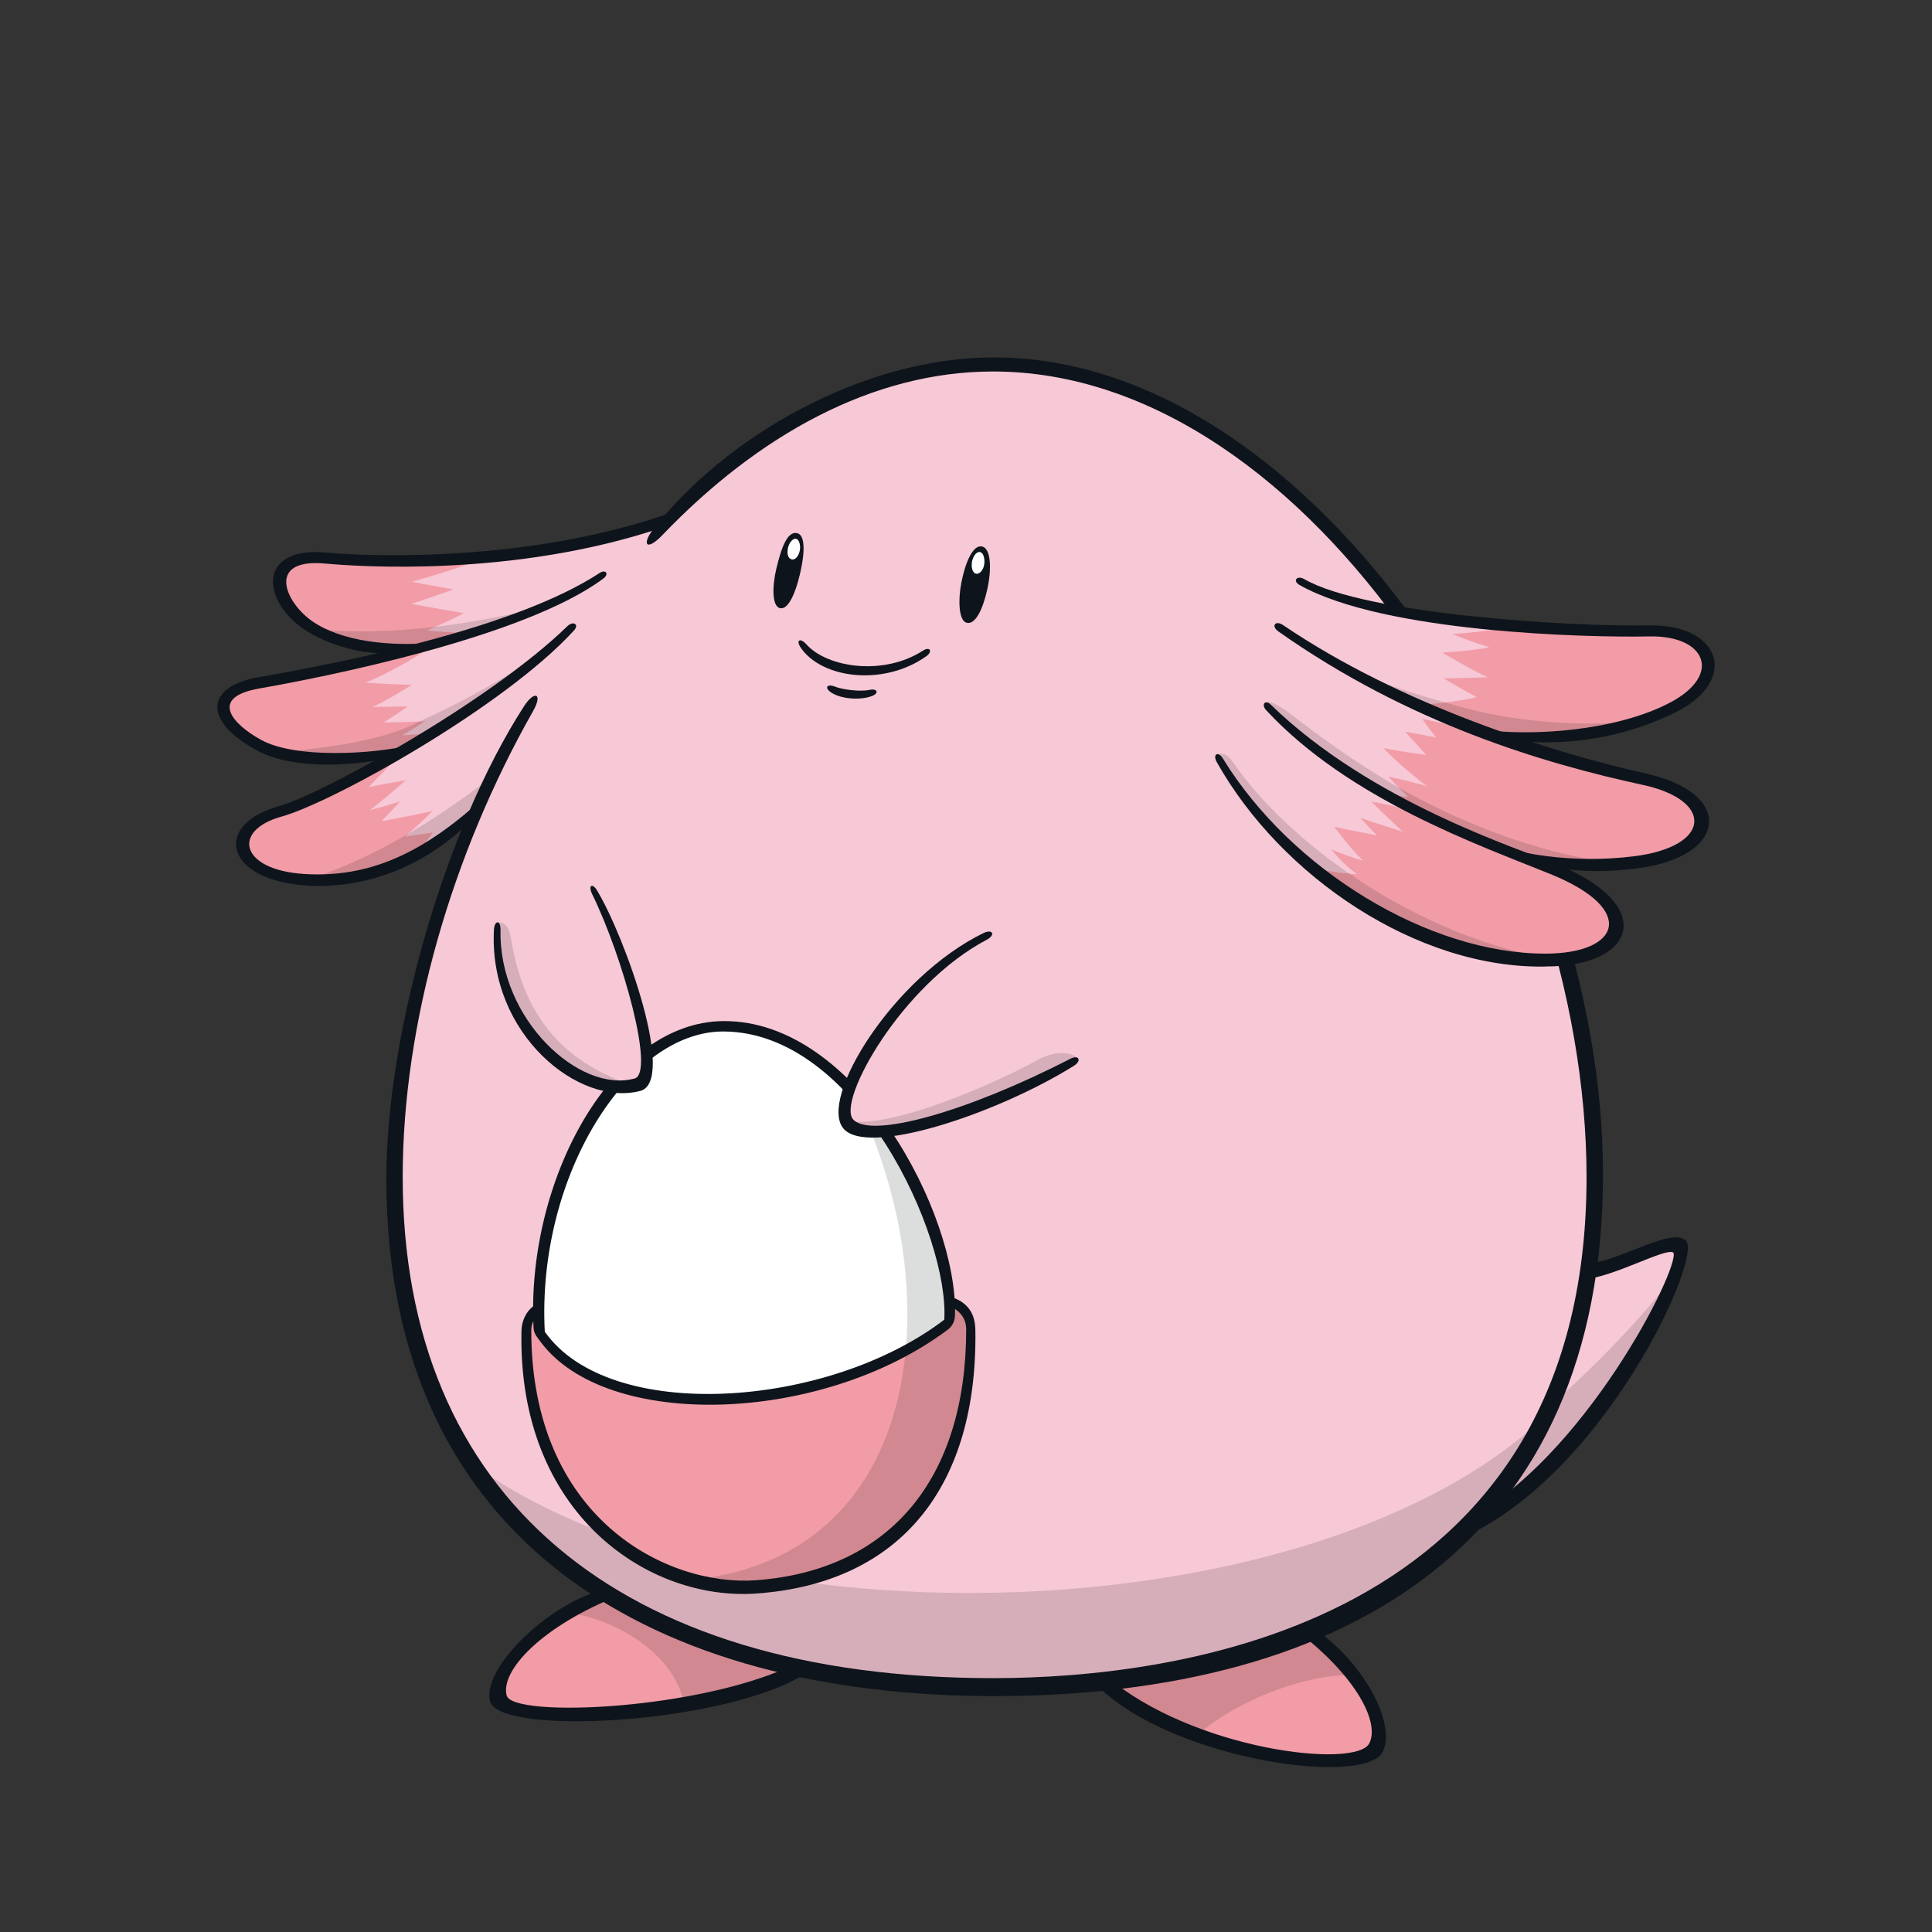 <svg width="800" height="800" viewBox="0 0 800 800" fill="none" xmlns="http://www.w3.org/2000/svg">
<rect x="0" y="0" width="800" height="800" fill="#333333" stroke="none"/>
<g clip-path="url(#clip0_42_68697)">
<path d="M339.216 685.095C307.483 707.93 211.645 715.747 208.209 702.467C205.063 690.268 225.041 670.367 259.979 657.473C280.324 667.587 311.478 680.269 339.216 685.114V685.095Z" fill="#F19CA7"/>
<path d="M535.118 671.814C561.505 691.175 573.82 712.389 568.415 722.696C561.312 736.247 483.291 723.835 450.824 689.554C469.702 687.276 507.4 681.234 535.118 671.814Z" fill="#F19CA7"/>
<path d="M259.979 657.473C251.351 660.658 243.649 664.267 236.97 668.089C258.203 671.583 279.378 686.639 282.988 704.475C305.282 700.479 327.017 693.916 339.235 685.114C311.498 680.288 280.324 667.587 259.998 657.473H259.979Z" fill="#D18891"/>
<path d="M535.118 671.814C507.419 681.234 469.702 687.257 450.824 689.554C462.251 701.618 479.334 710.979 496.976 717.446C510.913 705.517 537.106 693.877 558.61 693.607C552.877 686.523 544.982 679.053 535.138 671.814H535.118Z" fill="#D18891"/>
<path d="M134.859 231.716C109.129 229.323 114.785 249.301 128.586 258.74C138.488 265.535 155.108 269.414 176.997 268.044C148.294 275.861 120.228 281.17 107.179 283.447C87.413 286.902 90.058 298.445 107.507 307.904C120.498 314.949 148.043 314.563 167.384 310.876C145.534 323.886 125.304 334.001 116.194 336.53C93.822 342.745 96.737 361.816 126.173 363.553C152.56 365.097 176.688 355.504 205.642 327.515C228.902 280.32 256.35 244.495 280.845 214.363C224.636 235.345 160.879 234.168 134.879 231.736L134.859 231.716Z" fill="#F7C8D6"/>
<path d="M228.767 250.227C195.682 258.971 159.374 263.545 131.443 260.515C141.557 266.19 156.034 269.085 176.63 268.139C186.88 265.746 213.595 257.137 228.747 250.227H228.767Z" fill="#D6AEBA"/>
<path d="M205.642 327.514C207.765 323.19 209.927 318.982 212.128 314.852C191.339 331.896 162.018 352.762 129.146 363.668C154.394 364.343 177.788 354.441 205.642 327.514Z" fill="#D6AEBA"/>
<path d="M129.802 313.133C142.117 314.04 156.15 313.017 167.403 310.875C188.559 298.289 211.24 283.021 226.913 269.297C190.76 292.518 157.154 308.307 129.802 313.133Z" fill="#D6AEBA"/>
<path d="M166.477 304.467C168.041 303.617 173.349 300.375 175.897 298.676C172.036 298.888 163.833 299.159 158.891 299.159C160.59 297.962 165.049 295.298 168.774 292.518C166.477 292.518 158.64 292.75 154.297 292.75C159.605 290.221 166.477 286.245 170.473 283.581C166.245 283.466 157.192 283.215 151.402 282.616C159.547 279.489 172.268 272.154 179.564 267.329C185.278 265.746 190.991 264.066 196.608 262.291C189.737 262.059 180.317 261.518 176.746 261.036C179.41 260.071 187.961 256.094 192.072 253.913C189.409 253.431 176.746 251.269 170.357 250.053C173.986 248.856 183.984 245.478 187.729 244.03C184.602 243.548 175.182 241.868 170.588 240.903C172.885 240.073 187.227 236.367 199.176 231.619C171.843 233.916 148.333 232.989 134.879 231.735C109.148 229.341 114.804 249.319 128.605 258.758C138.508 265.553 155.127 269.433 177.016 268.062C148.313 275.88 120.247 281.188 107.199 283.466C87.433 286.921 90.077 298.464 107.527 307.922C120.517 314.967 148.062 314.581 167.404 310.895C171.322 308.559 175.279 306.146 179.255 303.656C174.912 304.042 169.372 304.332 166.477 304.505V304.467Z" fill="#F19CA7"/>
<path d="M167.79 346.451C169.121 345.119 177.325 338.016 179.004 335.834C176.225 336.549 164.643 338.846 158.003 340.062C159.933 338.016 164.161 333.557 165.724 331.858C163.195 332.707 157.636 334.271 152.946 335.603C154.76 334.522 165.492 325.353 168.021 323.056C166.458 323.423 158.003 324.735 152.579 325.951C154.876 323.654 162.095 316.107 166.612 311.32C166.612 311.32 166.651 311.32 166.651 311.301C145.07 324.098 125.189 334.02 116.174 336.529C93.803 342.745 96.717 361.816 126.154 363.553C142.059 364.479 157.154 361.372 172.963 352.608C175.8 349.52 178.252 346.316 179.236 344.559C177.672 345.273 174.044 345.235 167.77 346.451H167.79Z" fill="#F19CA7"/>
<path d="M176.649 268.14C177.615 267.87 190.181 264.415 196.589 262.292C189.717 262.06 180.298 261.52 176.727 261.037C177.499 260.748 178.773 260.226 180.298 259.551C162.829 261.616 145.997 262.099 131.443 260.516C146.267 268.855 165.686 268.526 176.63 268.14H176.649Z" fill="#D18891"/>
<path d="M167.403 310.875C170.299 309.138 178.946 303.83 179.255 303.637C174.912 304.023 169.372 304.312 166.477 304.486C168.04 303.637 173.349 300.394 175.897 298.695C175.24 298.734 174.43 298.773 173.561 298.811C157.328 307.497 130.574 310.103 117.062 311.3C134.821 315.296 156.169 313.018 167.423 310.875H167.403Z" fill="#D18891"/>
<path d="M169.199 345.157C156.768 352.434 143.295 358.978 129.146 363.668C143.97 364.074 158.158 360.811 173.001 352.608C175.839 349.519 178.29 346.315 179.275 344.559C177.711 345.273 174.082 345.234 167.809 346.45C168.06 346.199 168.562 345.736 169.199 345.157Z" fill="#D18891"/>
<path d="M596.192 635.873C651.204 617.535 700.117 523.011 694.152 517.644C689.327 513.301 656.995 528.261 651.204 529.226C643.483 557.215 627.076 604.506 596.192 635.873Z" fill="#F7C8D6"/>
<path d="M624.489 596.92C616.788 610.876 607.464 624.445 596.192 635.873C640.163 621.222 680.255 557.871 691.508 530.307C676.645 549.725 650.509 576.092 624.47 596.92H624.489Z" fill="#D6AEBA"/>
<path d="M658.616 487.399C658.616 637.708 545.021 696.504 411.215 696.504C277.409 696.504 165.106 637.708 165.106 487.399C165.106 337.089 277.428 152.189 411.215 152.189C545.001 152.189 658.616 337.089 658.616 487.418V487.399Z" fill="#F7C8D6"/>
<path d="M199.484 608.85C242.742 670.502 322.23 696.522 411.215 696.522C508.481 696.522 595.072 665.445 635.106 590.725C538.651 675.637 305.919 682.489 199.465 608.869L199.484 608.85Z" fill="#D6AEBA"/>
<path d="M389.017 537.584L225.215 541.309C221.721 542.718 218.343 545.652 218.343 550.922C218.343 631.356 276.367 658.63 313.08 655.967C365.969 652.106 401.718 617.304 401.718 550.439C401.718 543.645 396.738 539.495 389.017 537.564V537.584Z" fill="#F19CA7"/>
<path d="M389.017 537.584L375.601 537.893C377.609 595.029 352.245 646.258 289.184 653.824C297.58 655.851 305.745 656.527 313.08 655.986C365.969 652.126 401.718 617.323 401.718 550.459C401.718 543.664 396.738 539.514 389.017 537.584Z" fill="#D18891"/>
<path d="M392.511 547.39C393.148 498.786 350.392 425.475 299.414 425.475C257.72 425.475 220.003 484.985 223.478 551.424C250.733 592.095 344.138 584.683 392.491 547.39H392.511Z" fill="white"/>
<path d="M354.233 454.217C370.332 487.186 378.072 524.864 375.1 558.586C381.354 555.227 387.202 551.502 392.53 547.41C392.916 518.186 377.609 480.005 354.253 454.236L354.233 454.217Z" fill="#DCDDDD"/>
<path d="M220.679 294.545C187.131 353.747 166.747 423.583 166.747 487.417C166.747 619.273 255.848 694.882 411.215 694.882C485.105 694.882 656.956 674.672 656.956 487.417C656.956 337.262 543.553 153.829 411.215 153.829C361.163 153.829 313.852 180.332 274.417 221.427C267.41 228.743 265.808 225.133 270.479 219.169C300.418 180.892 356.917 148 411.543 148C545.657 148 663.77 334.483 663.77 486.124C663.77 637.765 558.938 702.313 411.543 702.313C273.336 702.313 159.972 640.873 159.972 488.054C159.972 428.332 184.119 343.478 216.915 292.538C221.296 285.724 224.983 286.979 220.679 294.545Z" fill="#0E141B"/>
<path d="M183.907 265.805C160.821 268.314 140.998 265.245 129.512 257.389C117.892 249.436 110.133 231.06 134.705 233.357C147.599 234.554 213.189 239.283 274.958 218.204C276.251 216.66 282.215 210.734 282.215 210.734C219.328 234.206 148.333 230.056 135.11 228.821C106.6 226.157 108.26 248.49 125.691 260.419C135.168 266.905 151.749 272.483 168.33 269.955C171.534 269.202 183.907 265.785 183.907 265.785V265.805Z" fill="#0E141B"/>
<path d="M164.47 313.191C148.062 317.206 121.927 319.059 106.639 310.856C83.379 298.367 85.502 284.179 106.871 280.454C146.943 273.466 214.444 259.433 248.262 237.274C250.829 235.595 252.354 237.66 249.864 239.532C217.127 264.047 132.968 280.628 107.469 285.067C86.159 288.773 96.351 299.988 108.28 306.455C122.293 314.06 153.718 312.573 172.094 308.172L164.45 313.191H164.47Z" fill="#0E141B"/>
<path d="M197.998 336.74C174.912 361.525 147.406 368.281 125.941 366.601C92.78 363.996 88.282 341.354 115.557 333.787C133.392 328.826 202.862 290.51 234.905 259.317C237.337 256.943 240.001 258.507 237.646 261.093C208.692 292.788 137.658 332.281 116.638 338.111C95.694 343.921 99.439 360.347 126.27 361.911C152.444 363.455 174.97 353.804 200.874 329.753L197.998 336.74Z" fill="#0E141B"/>
<path d="M299.665 422.811C253.57 423.043 217.86 488.595 220.93 549.649C221.045 552.004 221.779 552.834 223.825 555.594C251.042 592.385 339.969 589.779 392.317 550.691C394.615 548.993 395.387 546.792 395.445 544.418C396.487 502.589 354.755 422.522 299.665 422.811ZM391.005 546.464C342.671 583.313 252.374 589.547 225.582 551.425C222.204 486.761 260.326 427.116 299.414 427.116C355.102 427.116 393.109 512.298 391.005 546.464Z" fill="#0E141B"/>
<path d="M392.646 540.519C397.587 542.642 400.077 545.982 400.077 550.46C400.077 612.441 368.324 650.312 312.965 654.347C276.309 656.991 219.984 628.925 219.984 550.943C219.984 547.7 221.47 545.615 223.265 544.264L223.169 539.593C219.308 541.04 216.046 545.422 215.93 551.174C214.328 626.956 268.607 663.149 313.408 659.829C373.652 655.428 404.845 614.699 403.88 550.692C403.803 546.136 402.432 539.11 392.53 536.697C392.935 537.894 392.626 540.5 392.626 540.5L392.646 540.519Z" fill="#0E141B"/>
<path d="M337.537 690.076C309.876 713.239 206.877 719.802 202.901 704.399C199.446 691.022 226.875 663.709 251.003 657.918L256.504 660.562C224.23 673.399 207.148 691.794 209.792 702.063C212.244 711.521 291.5 708.085 330.26 688.551L337.537 690.095V690.076Z" fill="#0E141B"/>
<path d="M541.507 672.703C564.671 686.852 578.395 714.3 572.546 725.457C564.748 740.34 480.376 728.024 451.75 695.21L457.869 693.936C494.042 724.724 561.389 732.561 566.968 721.925C571.369 713.528 562.142 694.457 536.643 675L541.527 672.703H541.507Z" fill="#0E141B"/>
<path d="M655.277 529.747C667.611 529.226 690.118 516.235 692.936 518.725C695.658 524.979 655.798 604.506 606.21 629.87L595.227 640.563C659.253 621.261 705.406 521.447 698.167 513.803C692.222 507.53 669.059 523.454 656.339 523.126L655.258 529.766L655.277 529.747Z" fill="#0E141B"/>
<path d="M330.144 220.791C326.09 219.768 323.581 226.62 321.477 235.422C319.72 242.796 319.643 250.884 322.867 251.791C326.264 252.756 329.314 245.846 331.128 238.163C334.41 224.4 331.997 221.254 330.163 220.791H330.144Z" fill="#0E141B"/>
<path d="M406.814 226.349C402.934 225.171 399.653 232.989 398.031 241.52C396.641 248.855 397.085 256.905 400.135 257.831C403.764 258.931 406.891 252.561 408.763 244.242C410.752 235.421 410.25 227.372 406.833 226.329L406.814 226.349Z" fill="#0E141B"/>
<path d="M329.681 223.107C328.291 222.798 326.766 224.709 326.303 226.833C325.743 229.342 326.322 231.311 327.886 231.639C329.275 231.928 330.704 230.365 331.186 227.933C331.611 225.79 330.897 223.397 329.681 223.107Z" fill="white"/>
<path d="M405.791 228.587C404.42 228.337 402.992 230.17 402.529 232.39C402.065 234.591 402.548 237.235 404.189 237.563C405.713 237.872 407.258 235.884 407.566 233.587C407.875 231.29 407.2 228.858 405.791 228.587Z" fill="white"/>
<path d="M331.63 268.276C329.43 265.071 331.302 263.913 333.869 266.77C342.555 276.518 365.892 279.954 382.184 269.414C385.079 267.542 386.372 269.743 383.516 271.769C365.834 284.258 340.394 280.996 331.63 268.276Z" fill="#0E141B"/>
<path d="M345.74 284.314C348.867 285.569 356.125 286.515 360.217 285.646C363.364 284.99 364.058 287.113 361.009 288.233C355.951 290.105 347.979 289.391 344.061 286.669C341.185 284.681 342.575 283.041 345.76 284.314H345.74Z" fill="#0E141B"/>
<path d="M205.796 382.044C202.901 421.614 238.765 455.007 263.222 448.155C275.286 444.777 255.501 387.352 244.884 367.084L205.796 382.044Z" fill="#F7C8D6"/>
<path d="M410.404 386.387C373.247 404.242 343.849 455.22 352.014 464.562C360.796 474.6 406.061 459.737 446.597 438.504L410.404 386.387Z" fill="#F7C8D6"/>
<path d="M680.641 323.403C664.137 319.832 641.456 313.462 616.652 304.042C638.156 306.397 670.391 303.984 692.473 292.268C714.632 280.493 709.247 261.306 682.822 261.866C653.617 262.484 559.768 256.075 536.855 239.668C524.579 230.885 494.428 292.461 503.558 312.535C530.099 357.646 587.892 396.502 639.873 396.502C671.877 396.502 680.814 375.945 643 360.56C637.229 358.205 631.11 355.812 624.76 353.264C641.283 357.395 659.388 358.302 676.548 356.217C710.077 352.125 712.972 330.41 680.641 323.403Z" fill="#F7C8D6"/>
<path d="M510.411 315.334C507.786 311.454 505.103 311.917 503.694 312.4C530.312 357.317 587.892 396.444 639.7 396.521C586.444 387.063 533.323 349.229 510.392 315.334H510.411Z" fill="#D6AEBA"/>
<path d="M680.641 323.403C664.137 319.832 641.456 313.462 616.652 304.042C638.156 306.397 670.391 303.984 692.473 292.268C714.632 280.493 709.247 261.306 682.822 261.866C671.317 262.098 649.756 261.249 626.458 259.145C617.077 261.403 605.36 262.387 601.384 262.484C604.511 263.816 611.035 266.344 616.71 268.024C612.483 268.989 601.751 270.07 597.292 270.186C599.589 271.749 612.136 278.872 616.112 280.435C614.298 280.435 602.002 280.918 597.774 280.918C598.855 281.4 605.129 285.377 611.402 288.639C608.893 289.604 595.284 291.65 587.081 291.689C594.493 295.067 601.847 298.194 609.067 301.07C603.449 300.549 596.809 299.468 588.972 297.673C590.169 299.603 593.219 303.579 594.647 305.394C592.35 304.911 584.996 303.579 581.869 302.981C584.031 305.509 588.393 310.103 590.555 312.632C588.258 312.265 579.34 311.184 572.816 309.737C575.596 312.632 581.869 318.79 590.922 325.546C586.328 324.214 578.009 322.168 574.882 321.569C576.696 323.499 579.109 326.144 582.969 329.889C580.73 329.889 574.766 328.788 570.963 327.785C575.847 330.641 580.692 333.286 585.517 335.757C578.298 334 570.693 332.359 567.933 331.973C570.191 334.348 577.661 341.47 580.807 344.366C577.584 343.246 569.071 340.833 563.281 338.575C564.883 340.351 567.624 343.4 570.191 345.968C566.968 345.157 557.007 343.555 552.491 342.262C554.266 344.713 558.764 350.793 564.4 356.41C562.47 355.928 554.421 353.187 551.371 351.739C552.819 353.669 555.714 357.202 561.833 362.027C557.355 361.661 552.278 361.082 546.043 359.962C573.781 381.774 607.947 396.463 639.931 396.463C671.916 396.463 680.872 375.906 643.058 360.522C637.287 358.167 631.168 355.773 624.817 353.225C641.34 357.356 659.446 358.263 676.606 356.179C710.135 352.087 713.03 330.371 680.698 323.364L680.641 323.403Z" fill="#F19CA7"/>
<path d="M551.892 273.641C563.493 280.339 575.345 286.342 587.081 291.708C590.382 291.708 594.59 291.342 598.566 290.878C566.35 282.405 547.356 271.035 551.873 273.641H551.892Z" fill="#D6AEBA"/>
<path d="M570.925 327.824C574.708 328.828 580.672 329.928 582.931 329.928C581.425 328.461 580.132 327.168 579.012 326.01C559.883 315.007 544.576 303.503 534.423 295.666C531.914 293.736 525.37 289.084 523.575 291.265C543.631 311.204 564.96 325.295 585.479 335.796C580.672 333.325 575.808 330.681 570.925 327.824Z" fill="#D6AEBA"/>
<path d="M545.986 360.02C573.685 381.793 607.793 396.463 639.719 396.521C612.348 391.657 582.39 378.299 558.803 361.776C554.479 361.409 551.911 361.1 545.986 360.02Z" fill="#D18891"/>
<path d="M582.931 329.926C580.692 329.926 574.727 328.826 570.925 327.822C582.931 335.234 608.738 347.299 624.972 353.321C638.349 356.641 652.748 357.857 666.839 357.085C636.09 353.244 603.121 339.886 579.012 326.008C580.132 327.166 581.425 328.459 582.931 329.926Z" fill="#D18891"/>
<path d="M616.672 304.061C616.672 304.061 616.672 304.061 616.652 304.061C633.06 305.856 655.721 304.872 675.332 299.119C647.189 300.818 621.439 298.077 598.566 290.896C594.57 291.36 590.382 291.707 587.081 291.726C598.006 296.803 614.162 303.115 616.672 304.08V304.061Z" fill="#D18891"/>
<path d="M205.97 381.968C203.885 423.874 236.623 451.998 260.017 448.813C242.433 442.173 218.034 429.491 211.606 388.627C210.815 383.628 208.711 381.62 205.97 381.948V381.968Z" fill="#D6AEBA"/>
<path d="M429.861 438.813C414.515 447.345 370.312 467.497 350.894 464.196C351.126 465.122 351.492 465.894 352.014 466.493C360.333 476.009 406.698 461.995 446.596 438.504C443.411 435.01 436.019 435.396 429.861 438.813Z" fill="#D6AEBA"/>
<path d="M204.522 385.094C204.735 380.886 207.36 380.847 207.263 385.094C206.414 422.058 240.059 452.923 262.797 446.573C271.252 444.198 257.875 396.116 245.232 370.308C243.436 366.641 245.212 365.328 247.316 368.86C259.052 388.491 280.054 447.75 265.171 451.707C239.75 458.463 202.303 428.216 204.522 385.113V385.094Z" fill="#0E141B"/>
<path d="M349.118 467.13C339.139 454.584 369.714 404.725 407.181 386.388C411.08 384.477 412.354 387.16 408.551 389.148C373.227 407.756 346.57 455.858 353.23 463.482C360.391 471.647 400.367 460.452 443.103 438.466C446.77 436.574 448.102 439.2 444.57 441.4C412.489 461.34 358.731 479.233 349.099 467.13H349.118Z" fill="#0E141B"/>
<path d="M622.501 306.204C644.139 309.177 669.426 306.996 693.689 295.009C720.365 281.825 712.664 258.373 682.745 258.971C651.494 259.627 565.443 254.473 540.079 239.803C537.029 238.047 535.099 240.537 538.13 242.255C573.222 262.001 657.478 264.067 682.861 263.526C706.41 263.024 713.281 279.374 691.701 290.84C669.831 302.46 634.411 305.394 610.765 301.784C612.985 303.579 622.501 306.224 622.501 306.224V306.204Z" fill="#0E141B"/>
<path d="M639.951 400.227C586.869 401.192 530.563 363.07 503.867 315.624C501.995 312.304 504.389 310.856 506.357 314.06C534.752 360.31 591.656 394.881 639.854 394.881C670.97 394.881 677.958 376.582 642.364 362.085C613.004 350.137 558.687 331.201 524.27 294.044C522.128 291.727 523.884 289.546 526.201 291.785C567.875 332.263 628.697 351.334 645.066 358.051C686.567 375.095 677.244 400.362 639.912 400.189L639.951 400.227Z" fill="#0E141B"/>
<path d="M634.971 357.278C649.93 361.293 663.307 361.274 676.954 359.691C715.559 355.194 718.454 328.653 682.108 320.449C641.534 311.3 580.055 291.92 531.354 258.874C528.092 256.654 526.181 259.24 529.366 261.48C583.51 299.679 639.314 316.145 680.313 325.024C709.884 331.432 708.707 350.658 676.355 354.595C652.266 357.549 627.25 354.325 607.715 345.793C612.695 348.341 634.971 357.278 634.971 357.278Z" fill="#0E141B"/>
</g>
<defs>
<clipPath id="clip0_42_68697">
<rect width="620" height="583.73" fill="white" transform="translate(90 148)"/>
</clipPath>
</defs>
</svg>
